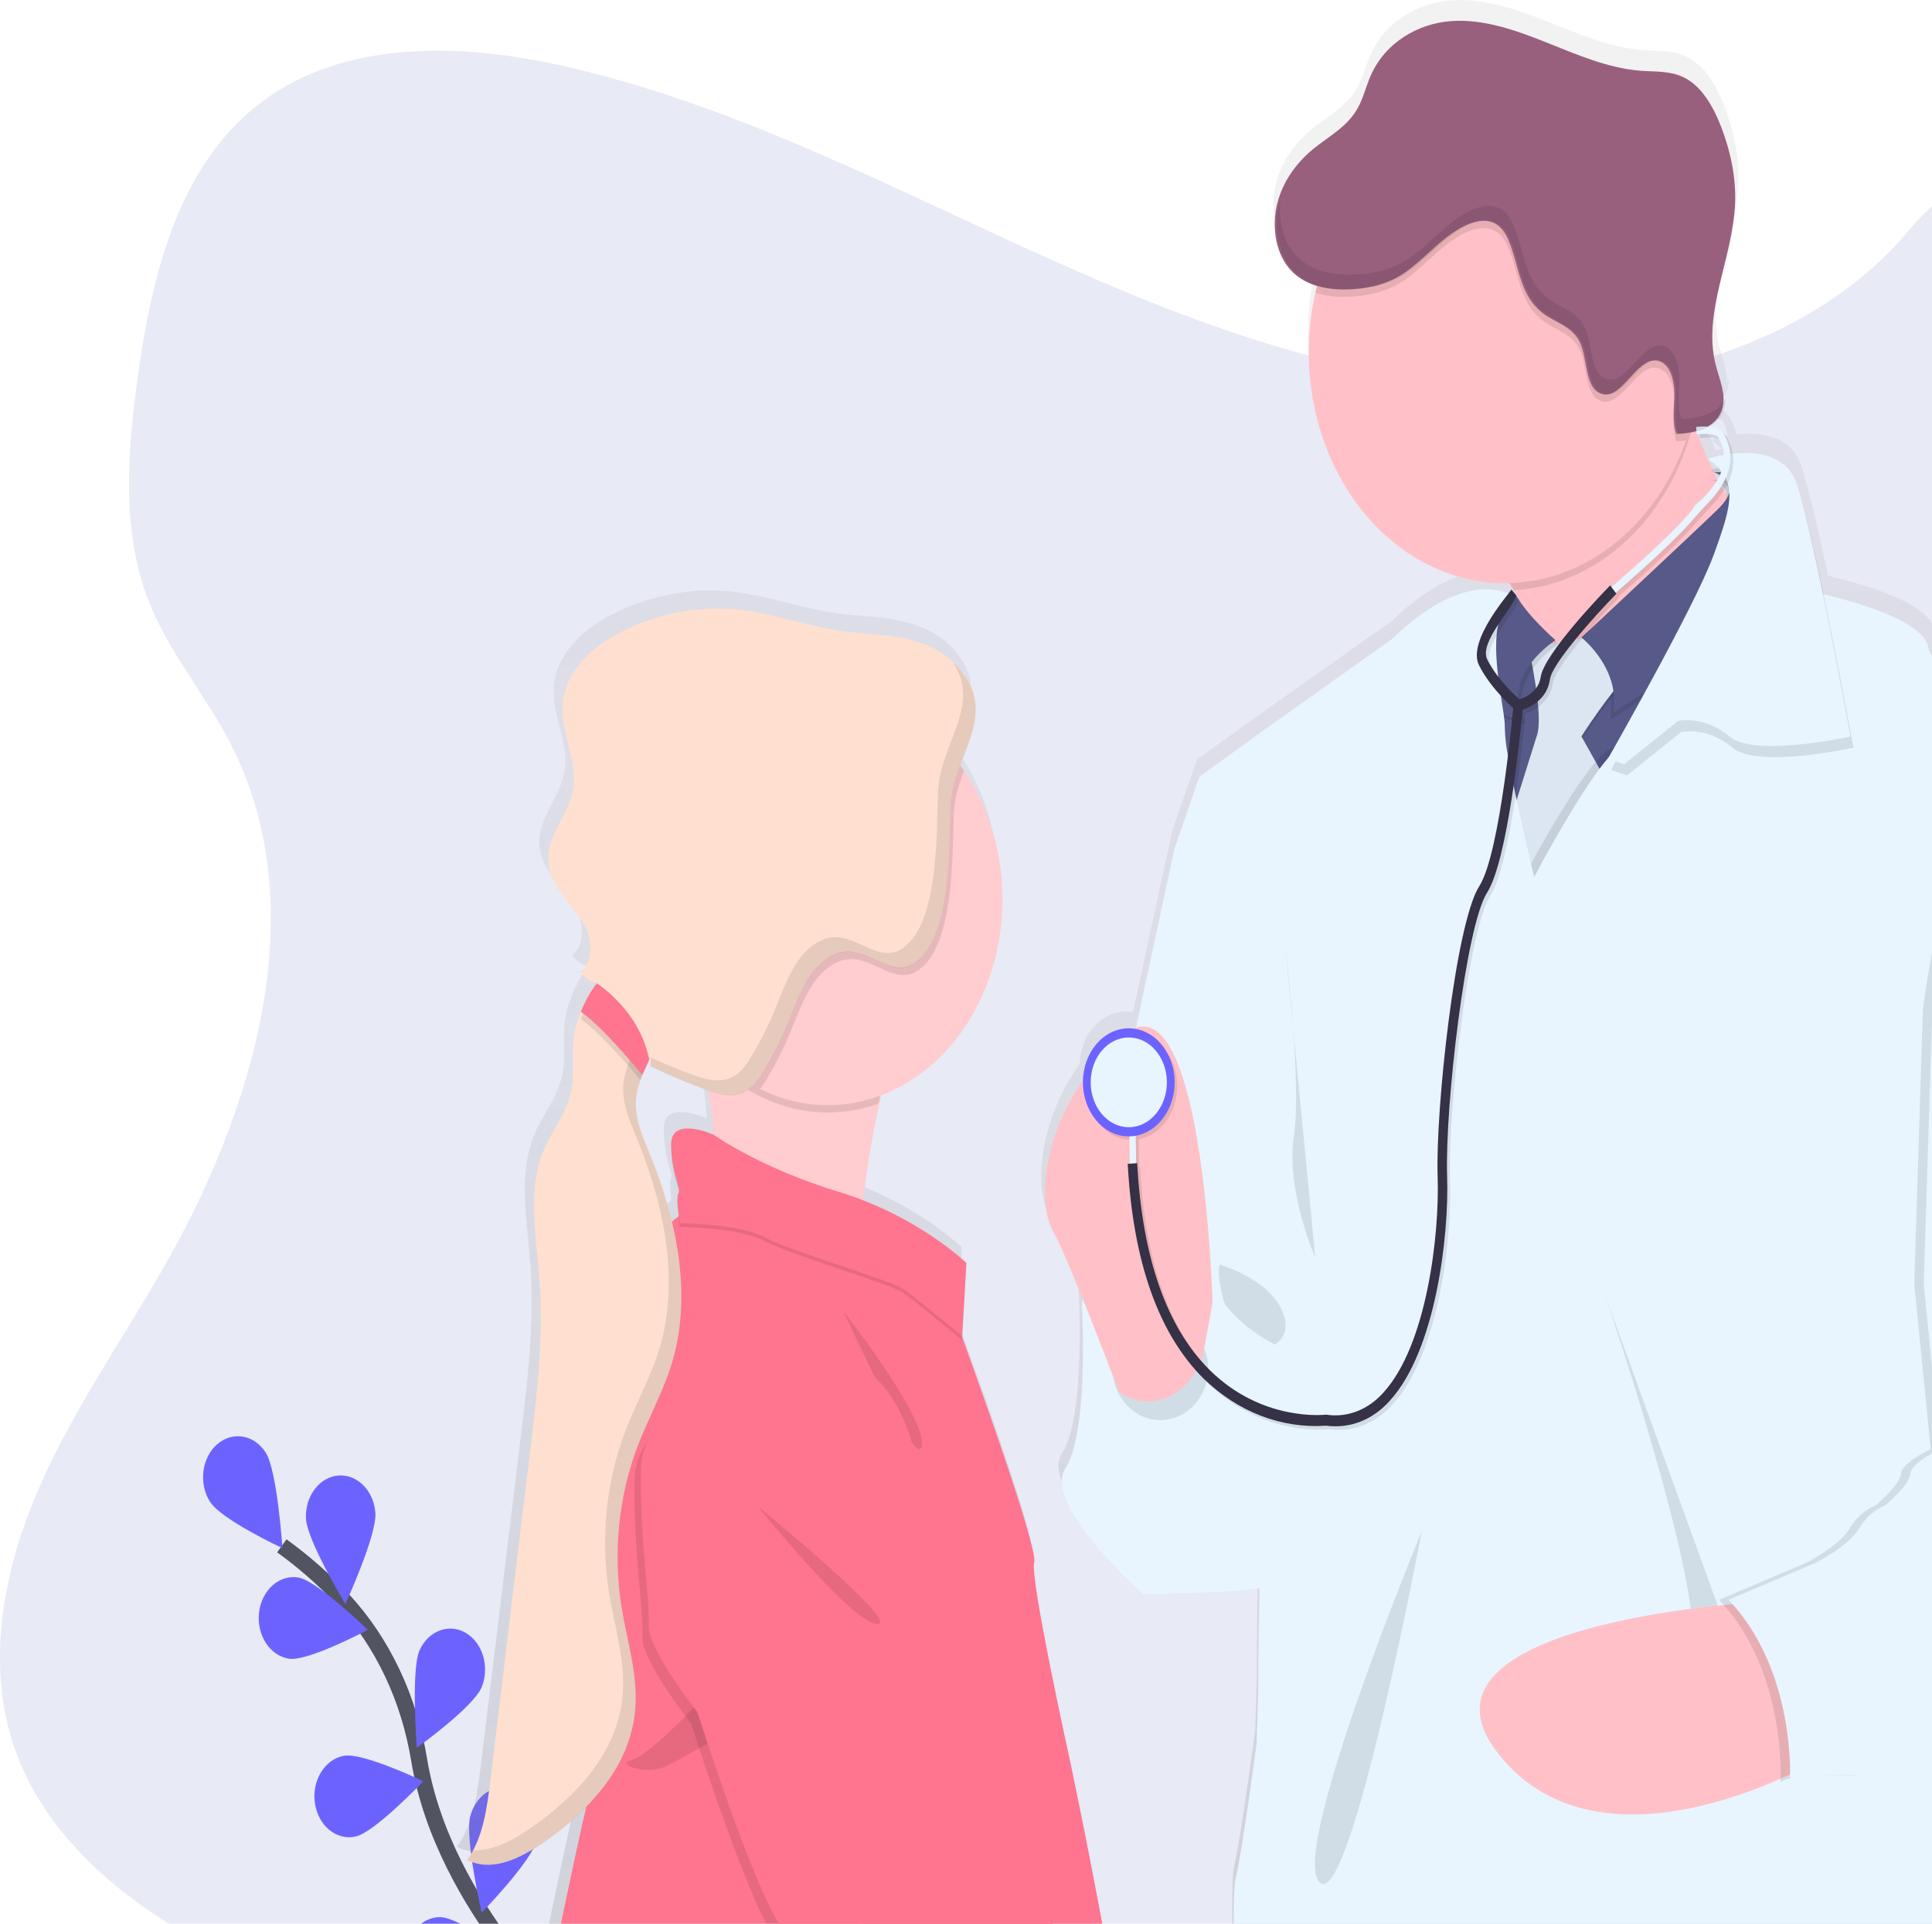 <svg width="241" height="240" viewBox="0 0 241 240" fill="none" xmlns="http://www.w3.org/2000/svg">
<g clip-path="url(#clip0_4_6)">
<path opacity="0.1" d="M186.608 48.08C166.018 47.237 146.392 39.407 127.679 30.841C108.967 22.276 90.421 12.784 70.313 8.245C57.384 5.322 42.599 4.911 32.184 13.076C22.16 20.931 18.922 34.492 17.18 47.073C15.87 56.541 15.11 66.503 18.691 75.368C21.184 81.52 25.608 86.693 28.668 92.586C39.314 113.093 31.788 138.381 20.25 158.421C14.838 167.826 8.56 176.774 4.385 186.775C0.21 196.776 -1.724 208.232 1.931 218.431C5.553 228.533 14.182 236.134 23.532 241.473C42.522 252.31 64.898 255.41 86.718 257.187C135.019 261.077 183.58 259.392 232.007 257.706C249.93 257.079 267.933 256.448 285.563 253.177C295.353 251.363 305.464 248.485 312.572 241.54C321.594 232.72 323.833 217.79 317.786 206.731C307.643 188.186 279.601 183.577 272.51 163.674C268.61 152.719 272.617 140.513 278.288 130.352C290.451 108.557 310.842 89.434 311.916 64.518C312.655 47.404 302.852 30.27 287.695 22.171C271.809 13.675 249.779 14.748 238.06 28.79C225.993 43.256 204.785 48.822 186.608 48.08Z" fill="#1D2999"/>
<path d="M71.635 252.554C71.635 252.554 55.371 238.07 52.298 219.647C51.053 211.909 47.711 204.856 42.774 199.545C40.412 197.046 37.861 194.808 35.154 192.857" stroke="#535461" stroke-width="2" stroke-miterlimit="10"/>
<path d="M33.163 181.251C34.589 183.522 35.233 193.146 35.233 193.146C35.233 193.146 27.613 189.61 26.185 187.343C25.499 186.253 25.209 184.886 25.378 183.544C25.548 182.202 26.163 180.994 27.088 180.186C28.014 179.378 29.174 179.037 30.313 179.236C31.452 179.436 32.477 180.16 33.163 181.251Z" fill="#6C63FF"/>
<path d="M46.831 188.802C46.979 191.62 43.084 200.113 43.084 200.113C43.084 200.113 38.315 192.261 38.164 189.443C38.106 188.1 38.501 186.784 39.261 185.781C40.022 184.777 41.087 184.167 42.227 184.083C43.367 183.999 44.489 184.447 45.35 185.33C46.211 186.213 46.742 187.461 46.828 188.802H46.831Z" fill="#6C63FF"/>
<path d="M60.078 210.51C59.002 213.032 51.997 218.048 51.997 218.048C51.997 218.048 51.249 208.434 52.325 205.912C52.855 204.726 53.759 203.833 54.842 203.424C55.926 203.015 57.102 203.124 58.118 203.726C59.135 204.329 59.909 205.378 60.276 206.646C60.643 207.915 60.572 209.303 60.078 210.51Z" fill="#6C63FF"/>
<path d="M66.966 229.585C66.265 232.284 60.081 238.621 60.081 238.621C60.081 238.621 57.961 229.296 58.662 226.593C58.999 225.296 59.759 224.209 60.776 223.573C61.793 222.936 62.983 222.801 64.084 223.198C65.185 223.595 66.107 224.491 66.647 225.689C67.188 226.886 67.302 228.288 66.966 229.585Z" fill="#6C63FF"/>
<path d="M36.035 206.94C38.4 207.316 45.879 203.338 45.879 203.338C45.879 203.338 39.568 197.18 37.191 196.804C36.05 196.623 34.895 196.984 33.979 197.806C33.064 198.629 32.464 199.847 32.31 201.191C32.157 202.535 32.463 203.896 33.162 204.974C33.86 206.052 34.894 206.759 36.035 206.94Z" fill="#6C63FF"/>
<path d="M44.329 229.132C46.695 228.655 52.807 222.228 52.807 222.228C52.807 222.228 45.219 218.578 42.857 219.055C42.291 219.164 41.749 219.404 41.263 219.761C40.776 220.119 40.355 220.586 40.022 221.136C39.69 221.686 39.453 222.308 39.326 222.967C39.199 223.625 39.184 224.306 39.281 224.972C39.379 225.637 39.587 226.273 39.895 226.843C40.202 227.413 40.602 227.906 41.072 228.293C41.542 228.679 42.072 228.953 42.632 229.097C43.192 229.241 43.771 229.253 44.335 229.132H44.329Z" fill="#6C63FF"/>
<path d="M54.901 249.401C57.299 249.401 64.248 244.284 64.248 244.284C64.248 244.284 57.296 239.174 54.898 239.174C53.746 239.174 52.642 239.713 51.828 240.672C51.014 241.631 50.557 242.932 50.557 244.288C50.557 245.644 51.014 246.945 51.828 247.904C52.642 248.863 53.746 249.401 54.898 249.401H54.901Z" fill="#6C63FF"/>
<path d="M229.63 127.284C229.63 127.284 239.655 106.366 254.765 100.34C261.11 97.858 266.601 93.019 270.414 86.55C272.202 83.457 273.745 80.177 275.024 76.751" stroke="#535461" stroke-width="2" stroke-miterlimit="10"/>
<path d="M248.339 118.784C245.974 118.325 239.835 111.933 239.835 111.933C239.835 111.933 247.402 108.219 249.765 108.679C250.902 108.9 251.918 109.643 252.59 110.746C253.262 111.849 253.534 113.221 253.347 114.561C253.16 115.9 252.529 117.098 251.593 117.889C250.656 118.68 249.491 119.001 248.354 118.781L248.339 118.784Z" fill="#6C63FF"/>
<path d="M230.077 107.331C230.396 110.118 235.624 117.562 235.624 117.562C235.624 117.562 238.998 108.766 238.679 105.969C238.615 105.292 238.438 104.636 238.156 104.04C237.874 103.444 237.494 102.921 237.038 102.501C236.582 102.081 236.06 101.773 235.501 101.594C234.942 101.415 234.359 101.37 233.786 101.461C233.212 101.552 232.659 101.777 232.161 102.123C231.662 102.469 231.227 102.929 230.882 103.476C230.536 104.023 230.287 104.646 230.148 105.308C230.01 105.97 229.986 106.658 230.077 107.331Z" fill="#6C63FF"/>
<path opacity="0.25" d="M248.339 118.784C245.974 118.325 239.835 111.933 239.835 111.933C239.835 111.933 247.402 108.219 249.765 108.679C250.902 108.9 251.918 109.643 252.59 110.746C253.262 111.849 253.534 113.221 253.347 114.561C253.16 115.9 252.529 117.098 251.593 117.889C250.656 118.68 249.491 119.001 248.354 118.781L248.339 118.784Z" fill="black"/>
<path opacity="0.25" d="M230.077 107.331C230.396 110.118 235.624 117.562 235.624 117.562C235.624 117.562 238.998 108.766 238.679 105.969C238.615 105.292 238.438 104.636 238.156 104.04C237.874 103.444 237.494 102.921 237.038 102.501C236.582 102.081 236.06 101.773 235.501 101.594C234.942 101.415 234.359 101.37 233.786 101.461C233.212 101.552 232.659 101.777 232.161 102.123C231.662 102.469 231.227 102.929 230.882 103.476C230.536 104.023 230.287 104.646 230.148 105.308C230.01 105.97 229.986 106.658 230.077 107.331Z" fill="black"/>
<path d="M230.207 126.869C230.207 126.869 232.176 102.96 243.904 90.246C248.85 84.947 252.206 77.902 253.467 70.168C254.041 66.491 254.327 62.76 254.322 59.021" stroke="#535461" stroke-width="2" stroke-miterlimit="10"/>
<path d="M244.386 110.167C242.065 110.863 234.246 107.983 234.246 107.983C234.246 107.983 239.885 100.978 242.206 100.267C243.321 99.927 244.505 100.122 245.497 100.809C246.489 101.497 247.209 102.62 247.498 103.933C247.787 105.246 247.622 106.64 247.038 107.809C246.454 108.978 245.5 109.826 244.386 110.167Z" fill="#6C63FF"/>
<path d="M232.871 87.201C234.453 89.323 242.301 92.102 242.301 92.102C242.301 92.102 240.976 82.575 239.394 80.454C239.021 79.939 238.564 79.516 238.051 79.21C237.538 78.904 236.978 78.722 236.404 78.673C235.83 78.625 235.254 78.711 234.709 78.927C234.164 79.143 233.661 79.484 233.228 79.931C232.796 80.378 232.444 80.922 232.191 81.531C231.939 82.14 231.792 82.802 231.759 83.478C231.726 84.155 231.807 84.832 231.998 85.471C232.189 86.11 232.486 86.698 232.871 87.201Z" fill="#6C63FF"/>
<path d="M223.737 108.421C224.991 110.825 232.327 115.127 232.327 115.127C232.327 115.127 232.389 105.475 231.144 103.068C230.524 101.956 229.562 101.173 228.46 100.884C227.358 100.595 226.204 100.822 225.242 101.519C224.281 102.215 223.587 103.326 223.309 104.614C223.031 105.903 223.189 107.268 223.751 108.421H223.737Z" fill="#6C63FF"/>
<path d="M215.126 33.234C215.617 31.113 216.208 28.981 216.622 26.832C216.125 28.981 215.531 31.12 215.126 33.234Z" fill="url(#paint0_linear_4_6)"/>
<path d="M212.926 53.667C212.884 53.584 212.855 53.5 212.822 53.424C212.822 53.389 212.793 53.361 212.781 53.326C212.716 53.362 212.65 53.393 212.583 53.42C212.453 53.479 212.32 53.535 212.184 53.58C212.047 53.626 211.991 53.65 211.888 53.678C211.802 53.713 211.714 53.739 211.625 53.758L211.648 53.821C211.758 53.793 211.864 53.769 211.974 53.734L212.003 54.166C212.127 54.166 212.243 54.145 212.355 54.145C212.408 54.141 212.462 54.141 212.515 54.145C212.745 54.145 212.946 54.145 213.106 54.145C213.044 53.988 212.979 53.824 212.926 53.667ZM272.954 166.224C271.564 164.019 268.79 140.353 268.79 140.353C268.79 140.353 263.335 123.525 264.822 116.809C266.309 110.094 260.759 92.91 260.759 92.91C260.759 92.91 257.092 91.033 256.894 88.246C256.894 88.246 241.923 82.673 241.222 78.493C240.654 75.066 231.369 72.606 228.033 71.829C227.016 66.995 225.993 62.484 225.239 60.021C225.035 59.255 224.843 58.593 224.665 58.07C223.391 54.239 219.452 53.89 216.595 54.197C216.472 53.544 216.242 52.925 215.918 52.375C215.871 52.186 215.777 52.018 215.649 51.891C215.588 51.829 215.523 51.773 215.454 51.724C215.402 51.611 215.334 51.51 215.253 51.424C215.172 51.338 215.082 51.263 214.987 51.201C214.918 51.157 214.847 51.119 214.774 51.086C214.603 51.01 214.425 50.952 214.245 50.916C214.034 50.865 213.82 50.832 213.606 50.818C214.128 50.549 214.593 50.148 214.969 49.644C215.225 49.29 215.415 48.877 215.528 48.432C215.622 48.062 215.664 47.676 215.652 47.289C215.575 47.449 215.486 47.599 215.386 47.739C215.51 46.196 214.818 44.628 214.422 43.092C213.942 41.092 213.853 38.99 214.162 36.944C214.558 33.858 215.54 30.737 216.205 27.595C216.207 27.578 216.207 27.56 216.205 27.543C216.554 25.982 216.77 24.385 216.85 22.774C216.965 19.524 216.258 16.281 215.123 13.32C214.114 10.697 212.627 8.116 210.35 7.05C208.659 6.246 206.763 6.375 204.942 6.242C200.855 5.943 196.958 4.25 193.072 2.71C189.186 1.171 185.189 -0.23 181.099 0.038C177.009 0.307 172.801 2.63 170.936 6.894C170.344 8.224 170.004 9.705 169.297 10.955C167.973 13.313 165.601 14.494 163.623 16.121C161.644 17.748 159.903 20.057 159.187 22.812C158.796 24.297 158.741 25.876 159.027 27.393C159.092 27.735 159.175 28.073 159.276 28.403C159.557 29.323 159.994 30.166 160.562 30.88C160.991 31.407 161.483 31.857 162.023 32.214C162.701 32.657 163.427 32.989 164.182 33.203C164.155 33.307 164.128 33.419 164.099 33.527C164.052 33.705 164.01 33.875 163.966 34.067C163.868 34.495 163.777 34.931 163.7 35.37C163.697 35.401 163.697 35.432 163.7 35.464C163.336 37.445 163.154 39.466 163.156 41.493C163.155 42.452 163.196 43.41 163.28 44.364C164.463 58.499 174.369 69.649 186.608 70.373C187.028 70.398 187.451 70.412 187.879 70.412C188.075 70.412 188.267 70.412 188.471 70.412C188.663 70.711 188.852 71.018 189.033 71.317C189.213 71.617 189.379 71.924 189.535 72.223L189.107 71.701L188.678 71.237C188.562 71.425 188.432 71.601 188.29 71.763C188.011 71.647 187.725 71.552 187.436 71.478C186.209 71.157 184.34 71.039 181.88 71.913C179.617 72.711 176.853 74.351 173.618 77.469L157.854 88.615L149.325 94.725L146.253 103.573C146.253 103.573 143.944 114.085 141.374 126.131C141.273 126.166 141.176 126.2 141.078 126.242C140.87 126.214 140.661 126.2 140.451 126.2C138.96 126.196 137.526 126.873 136.45 128.088C135.373 129.304 134.739 130.963 134.679 132.718C129.569 140.033 129.279 147.348 130.48 150.706C130.589 151.02 130.726 151.32 130.888 151.601C131.675 152.938 133.144 156.387 134.635 160.062C134.596 160.365 134.573 160.619 134.561 160.811C134.558 160.873 134.558 160.936 134.561 160.999C134.561 160.999 135.448 176.782 132.491 181.306C131.843 182.292 131.941 183.588 132.491 185.023C134.472 190.185 142.305 197.079 142.305 197.079C142.305 197.079 151.7 197.02 156.934 196.347C156.919 196.967 156.907 197.584 156.895 198.186C156.777 204.275 156.777 209.378 156.777 209.378L156.582 215.763C156.582 215.763 154.808 229.219 153.921 232.929C153.362 235.256 154.006 256.8 154.568 272.639H247.13C248.218 263.269 246.683 234.8 246.683 234.8C246.683 234.8 245.226 227.439 245.172 221.023C245.17 221.016 245.168 221.008 245.168 221C245.168 220.993 245.17 220.985 245.172 220.978C245.172 220.417 245.172 219.87 245.19 219.334L245.861 219.306L247.068 219.257H247.177C247.177 219.257 247.207 219.125 247.275 218.909C247.435 218.371 247.652 217.859 247.922 217.386C248.437 216.491 249.241 215.613 250.451 215.554C251.119 215.523 252.154 214.885 253.322 213.945C253.33 213.947 253.338 213.947 253.346 213.945C256.489 211.44 260.644 206.818 261.652 206.059C263.039 205.014 269.68 198.047 269.68 198.047C269.68 198.047 270.671 196.57 271.727 194.79L271.765 194.728C273.078 192.498 274.474 189.833 274.131 188.994C273.539 187.489 274.527 183.891 274.527 183.891C277.611 177.241 274.344 168.429 272.954 166.224ZM215.773 59.084C215.802 59.188 215.82 59.296 215.827 59.404C215.753 59.289 215.679 59.168 215.605 59.056L215.534 58.945L215.484 58.861L215.596 58.68C215.596 58.68 215.596 58.68 215.596 58.704C215.674 58.817 215.734 58.946 215.773 59.084ZM214.78 55.998C214.457 56.074 214.203 56.144 214.038 56.196C213.828 55.758 213.627 55.319 213.446 54.873C213.92 55.197 214.367 55.573 214.78 55.998ZM214.224 56.548C214.223 56.541 214.223 56.534 214.224 56.527L214.248 56.548C214.369 56.642 214.487 56.733 214.596 56.827C214.694 56.91 214.783 56.991 214.871 57.074C214.812 57.196 214.747 57.322 214.682 57.422C214.579 57.231 214.481 57.046 214.387 56.855C214.327 56.778 214.274 56.674 214.224 56.548ZM212.45 52.25C213.021 52.183 213.596 52.183 214.168 52.25C214.248 52.25 214.318 52.267 214.389 52.281C214.55 52.31 214.707 52.358 214.86 52.424C215.209 53 215.424 53.674 215.484 54.378L215.324 54.406L215.167 54.441C214.871 54.5 214.576 54.559 214.345 54.615L214.049 54.688C213.656 54.789 213.428 54.866 213.42 54.869C213.381 54.775 213.343 54.688 213.301 54.597C213.236 54.448 213.168 54.294 213.109 54.145C213.05 53.995 212.973 53.824 212.911 53.667C212.87 53.584 212.84 53.5 212.807 53.424C212.807 53.389 212.778 53.361 212.766 53.326C212.749 53.289 212.734 53.251 212.722 53.211C212.541 52.779 212.376 52.347 212.216 51.922C212.198 51.88 212.184 51.835 212.169 51.794L212.393 51.776V51.867L212.45 52.25ZM141.897 268.333C141.874 263.147 141.554 257.535 140.667 252.268C140.289 250.029 139.898 247.789 139.502 245.587C139.402 245.037 139.304 244.494 139.206 243.95L138.296 244.093H138.213C135.729 230.296 133.133 218.139 133.133 218.139C133.133 218.139 127.975 194.944 128.573 193.094C128.65 192.854 128.552 192.206 128.333 191.255C127.085 185.981 121.875 171.449 120.053 166.481C120.053 166.46 120.039 166.436 120.033 166.419C119.737 165.586 119.524 165.025 119.459 164.862L119.888 157.449L119.912 157.003L119.968 156.056L119.944 156.031L119.968 155.593C119.968 155.593 115.467 151.245 107.844 148.107C107.548 147.982 107.235 147.86 106.924 147.741C107.306 144.742 107.811 141.356 108.471 138.058C108.533 137.727 108.601 137.406 108.672 137.082C108.734 136.758 108.805 136.445 108.876 136.128C108.988 135.612 109.109 135.104 109.234 134.602C109.645 134.449 110.05 134.278 110.449 134.097L110.603 134.027C115.521 131.773 119.578 127.496 122.025 121.989C124.472 116.481 125.141 110.115 123.909 104.071C123.207 100.643 121.911 97.423 120.101 94.614C119.965 94.398 119.82 94.182 119.675 93.969C119.53 93.757 119.356 93.52 119.193 93.304C120.048 91.016 121.056 88.838 121.139 86.613C121.154 86.331 121.154 86.048 121.139 85.766V85.731C121.029 84.3 120.491 82.851 119.237 81.328C117.407 79.096 114.802 77.964 112.197 77.42C109.591 76.877 106.936 76.863 104.316 76.497C99.972 75.884 95.741 74.306 91.397 73.822C86.046 73.238 80.659 74.319 75.775 76.957C72.543 78.698 69.269 81.743 69.074 85.919C68.914 89.371 70.954 92.68 70.44 96.091C69.928 99.442 67.031 102.079 67.285 105.468C67.382 106.791 67.959 107.976 68.681 109.031C68.929 109.38 69.192 109.728 69.464 110.076C70.517 111.389 71.676 112.65 72.264 114.305C72.288 114.375 72.312 114.444 72.332 114.514C72.832 116.148 72.608 118.213 71.371 119.15C71.378 119.156 71.383 119.165 71.386 119.175C71.404 119.202 71.422 119.223 71.436 119.251C71.438 119.246 71.438 119.239 71.436 119.234C71.875 119.846 72.466 120.28 73.125 120.474L73.376 120.564C73.172 120.826 72.98 121.097 72.785 121.383L72.658 121.582C72.332 122.098 72.036 122.639 71.771 123.201C71.62 123.515 71.475 123.828 71.354 124.142C70.948 125.097 70.655 126.113 70.481 127.162C70.165 129.468 70.612 131.871 70.132 134.128C69.541 136.915 67.669 139.054 66.614 141.642C64.615 146.519 65.747 152.242 66.149 157.627C66.696 164.942 65.809 172.288 64.925 179.554C64.456 183.418 63.987 187.286 63.517 191.157C62.335 200.873 61.152 210.589 59.969 220.305C59.537 223.865 59.026 227.62 57.012 230.369H57.033C57.033 230.369 57.033 230.39 57.012 230.397C57.617 230.708 58.26 230.903 58.916 230.975C61.545 231.285 64.331 229.787 66.696 228.15C68.57 226.875 70.344 225.407 71.998 223.764C71.756 224.809 71.496 225.948 71.218 227.175C71.219 227.186 71.219 227.198 71.218 227.209C67.879 242.188 62.509 269.647 62.509 269.647C62.509 269.647 62.021 270.841 61.389 272.621H144.777C143.802 271.228 142.894 269.894 142.184 268.818L141.897 268.333ZM80.154 129.837C80.175 129.795 80.189 129.757 80.21 129.719C80.21 129.83 80.21 129.938 80.21 130.043C80.21 130.147 80.21 130.241 80.21 130.339C80.21 130.436 80.21 130.426 80.21 130.474C80.21 130.617 80.183 130.76 80.163 130.903C80.163 130.903 80.163 130.92 80.163 130.934L80.459 131.063L80.802 131.23C82.828 132.173 84.88 133.027 86.958 133.791C87.171 133.871 87.387 133.947 87.603 134.02L87.647 134.452C87.7 134.895 87.751 135.344 87.798 135.793C87.798 135.793 87.798 135.814 87.798 135.828C87.931 137.072 88.061 138.312 88.176 139.524C88.176 139.524 82.747 137.086 82.815 140.789C82.812 140.855 82.812 140.921 82.815 140.987C82.809 141.075 82.809 141.164 82.815 141.252C82.866 144.136 83.631 145.846 83.785 146.724C83.776 146.76 83.76 146.794 83.738 146.822C83.607 147.158 83.561 147.532 83.608 147.898C83.603 148.521 83.644 149.144 83.732 149.758C83.572 149.873 83.416 149.988 83.259 150.106C83.141 150.193 83.028 150.291 82.913 150.389C82.188 147.424 81.238 144.543 80.077 141.778C79.264 139.806 78.35 137.751 78.359 135.588C78.359 135.449 78.359 135.306 78.374 135.163C78.407 134.536 78.508 133.917 78.675 133.32C78.743 133.094 78.817 132.871 78.9 132.652C79.093 132.13 79.31 131.621 79.548 131.126C79.701 130.798 79.864 130.474 80.021 130.147C80.071 130.049 80.118 129.948 80.166 129.851L80.154 129.837ZM212.926 53.667C212.884 53.584 212.855 53.5 212.822 53.424C212.822 53.389 212.793 53.361 212.781 53.326C212.716 53.362 212.65 53.393 212.583 53.42C212.453 53.479 212.32 53.535 212.184 53.58C212.047 53.626 211.991 53.65 211.888 53.678L211.625 53.758L211.648 53.821C211.758 53.793 211.864 53.769 211.974 53.734L212.003 54.166C212.127 54.166 212.243 54.145 212.355 54.145H212.515C212.745 54.145 212.946 54.145 213.106 54.145C213.044 53.988 212.979 53.824 212.926 53.667Z" fill="url(#paint1_linear_4_6)"/>
<path d="M148.314 104.83L146.54 105.753C146.54 105.753 134.975 158.679 134.975 162.956C134.975 167.234 159.498 191.035 159.498 191.035L163.324 160.612C163.324 160.612 157.83 90.845 148.314 104.83Z" fill="#E8F5FF"/>
<path d="M202.106 87.995L191.86 81.698C191.286 78.816 190.267 76.082 188.855 73.634C187.356 71.084 185.363 68.579 182.879 67.273C176.601 63.957 209.433 46.551 209.433 46.551C209.951 48.642 210.56 50.7 211.258 52.716C212.949 57.635 215.756 63.995 219.372 65.807C225.52 68.889 202.106 87.995 202.106 87.995Z" fill="#FFC1C7"/>
<path opacity="0.1" d="M211.258 52.716C209.855 58.528 206.938 63.674 202.918 67.427C198.898 71.181 193.979 73.352 188.855 73.634C187.356 71.084 185.363 68.579 182.879 67.273C176.601 63.957 209.433 46.551 209.433 46.551C209.951 48.642 210.56 50.7 211.258 52.716Z" fill="black"/>
<path d="M212.181 43.928C212.182 49.628 210.748 55.2 208.06 59.94C205.373 64.68 201.552 68.375 197.082 70.557C192.612 72.739 187.693 73.311 182.947 72.199C178.201 71.088 173.841 68.344 170.419 64.313C166.998 60.283 164.667 55.148 163.723 49.557C162.779 43.967 163.264 38.172 165.116 32.906C166.967 27.64 170.104 23.139 174.127 19.973C178.151 16.807 182.881 15.117 187.72 15.118C190.936 15.1 194.123 15.833 197.097 17.275C200.072 18.716 202.774 20.838 205.048 23.517C207.323 26.195 209.124 29.378 210.348 32.882C211.572 36.385 212.195 40.139 212.181 43.928Z" fill="#FFC1C7"/>
<path d="M215.711 84.296L209.04 102.632L203.156 114.803H184.319L178.825 98.163L181.052 80.907H195.438L204.726 80.29L207.863 79.057L209.886 80.409L215.711 84.296Z" fill="#575A89"/>
<path opacity="0.1" d="M213.414 59.854C213.414 59.854 217.574 60.899 213.848 64.497C210.122 68.095 197.268 79.538 197.268 79.538C197.268 79.538 201.784 84.275 200.849 89.824L215.809 80.001L218.47 64.284C218.47 64.284 218.769 59.561 213.414 59.854Z" fill="black"/>
<path opacity="0.1" d="M200.21 79.538L190.695 81.388C190.695 81.388 192.658 89.939 191.676 92.367C191.647 92.442 191.622 92.52 191.602 92.6L187.72 104.963L190.63 114.671L200.701 98.491L197.268 92.367C197.268 92.367 200.896 86.703 203.055 84.739C205.214 82.774 200.21 79.538 200.21 79.538Z" fill="black"/>
<path d="M200.21 79.061L190.695 80.907C190.695 80.907 192.658 89.458 191.676 91.886C191.647 91.962 191.622 92.04 191.602 92.12L187.72 104.482L190.63 114.19L200.701 97.999L197.268 91.876C197.268 91.876 200.896 86.212 203.055 84.247C205.214 82.283 200.21 79.061 200.21 79.061Z" fill="#DCE6F2"/>
<path d="M213.813 58.931C213.813 58.931 217.973 59.976 214.245 63.574C210.516 67.172 197.268 79.538 197.268 79.538C197.268 79.538 202.174 83.352 201.242 88.897L216.202 79.078L218.864 63.361C218.864 63.361 219.159 58.638 213.813 58.931Z" fill="#575A89"/>
<path opacity="0.1" d="M189.509 74.724C189.509 74.724 190.417 76.723 194.423 80.329C194.423 80.329 187.752 84.509 190.304 90.385L180.099 87.25L178.529 81.471L189.509 74.724Z" fill="black"/>
<path d="M189.116 74.264C189.116 74.264 190.023 76.264 194.03 79.869C194.03 79.869 187.359 84.028 189.911 89.922L179.709 86.787L178.139 81.011L189.116 74.264Z" fill="#575A89"/>
<path opacity="0.1" d="M215.711 84.296L209.04 102.632L203.167 114.803H184.319L178.825 98.163L181.049 80.907H185.05C184.984 84.933 186.232 89.664 186.153 91.423C186.017 94.314 189.813 109.912 189.813 109.912C189.813 109.912 197.759 94.774 200.896 93.426C202.869 92.579 207.047 85.536 209.883 80.409L215.711 84.296Z" fill="black"/>
<path d="M241.991 180.787L241.313 181.79C241.313 181.79 246.219 210.796 244.862 217.383C244.631 218.57 244.499 219.781 244.469 220.999V221.051C244.229 227.753 245.947 236.45 245.947 236.45C245.947 236.45 247.319 262.088 246.539 272.632H154.687C154.148 257.04 153.569 236.841 154.095 234.601C154.982 230.905 156.756 217.498 156.756 217.498L156.952 211.144C156.952 211.144 156.952 205.003 157.111 198.162C157.179 195.086 157.28 191.857 157.425 188.994C157.611 185.392 157.871 182.358 158.229 180.867C158.449 179.737 158.576 178.585 158.608 177.426C158.608 177.318 158.608 177.206 158.625 177.095C158.625 176.747 158.655 176.37 158.667 175.984C158.667 175.876 158.667 175.768 158.667 175.635C158.723 173.392 158.702 170.731 158.64 167.972C158.64 167.822 158.64 167.669 158.64 167.516C158.59 165.447 158.516 163.336 158.433 161.329C158.176 155.059 157.842 149.758 157.842 149.758L146.561 105.729L149.6 96.909L158.037 90.82L173.635 79.726C181.244 72.359 186.253 73.243 188.163 74.052C188.349 74.126 188.531 74.213 188.707 74.313C188.767 74.348 188.814 74.376 188.858 74.407C188.919 74.441 188.977 74.48 189.033 74.525C188.51 74.822 188.055 75.263 187.708 75.811C187.317 76.434 187.038 77.145 186.889 77.901C186.789 78.369 186.719 78.845 186.679 79.325C186.64 79.831 186.626 80.353 186.626 80.879C186.647 82.032 186.731 83.183 186.877 84.324C186.877 84.345 186.877 84.373 186.877 84.401C186.975 85.216 187.096 86.013 187.214 86.762C187.213 86.775 187.213 86.788 187.214 86.801C187.35 87.675 187.486 88.483 187.578 89.18C187.596 89.305 187.61 89.42 187.625 89.528C187.69 89.988 187.721 90.455 187.717 90.921C187.75 92.048 187.879 93.168 188.101 94.265C188.178 94.725 188.267 95.216 188.364 95.728C188.497 96.425 188.642 97.184 188.799 97.958C188.885 98.383 188.977 98.822 189.071 99.257C189.107 99.431 189.145 99.605 189.181 99.783L189.24 100.058C189.87 103.008 190.553 105.945 190.973 107.721C191.221 108.766 191.378 109.411 191.378 109.411C191.378 109.411 195.831 100.929 199.385 96.101C199.439 96.031 199.486 95.965 199.536 95.903C199.888 95.425 200.234 94.99 200.565 94.607C201.29 93.757 201.94 93.151 202.464 92.928C202.575 92.879 202.683 92.82 202.786 92.75C204.241 91.778 206.589 88.25 208.786 84.554C209.002 84.206 209.212 83.826 209.425 83.467C209.912 82.638 210.386 81.805 210.832 81.008C211.175 80.398 211.503 79.806 211.814 79.242C213.292 76.532 214.333 74.511 214.333 74.511L216.385 74.403L216.743 74.383H216.983L226.3 73.874C226.3 73.874 226.703 73.954 227.365 74.111C227.401 74.111 227.436 74.111 227.474 74.139C230.78 74.912 239.965 77.361 240.527 80.757C241.213 84.916 256.028 90.465 256.028 90.465C256.223 93.252 259.851 95.087 259.851 95.087C259.851 95.087 265.345 112.19 263.876 118.892C262.424 125.511 267.655 141.882 267.794 142.342L266.791 143.833L241.991 180.787Z" fill="#E8F5FF"/>
<path opacity="0.1" d="M213.411 58.638C213.411 58.638 222.48 55.608 224.541 61.846C226.602 68.085 231.212 93.279 231.212 93.279C231.212 93.279 219.242 95.937 216.105 93.279C214.264 91.702 211.986 91.001 209.726 91.315L202.957 96.745L200.959 96.049C200.959 96.049 211.787 77.086 214.141 70.641C216.495 64.197 217.29 61.317 213.411 58.638Z" fill="black"/>
<path d="M213.017 57.245C213.017 57.245 222.093 54.214 224.163 60.453C226.232 66.691 230.834 91.886 230.834 91.886C230.834 91.886 218.866 94.544 215.726 91.886C213.887 90.309 211.61 89.607 209.351 89.922L202.576 95.352L200.577 94.655C200.577 94.655 211.406 75.692 213.76 69.248C216.113 62.804 216.897 59.93 213.017 57.245Z" fill="#E8F5FF"/>
<path opacity="0.1" d="M152.14 157.756C152.14 157.756 158.909 159.72 160.187 164.228C161.464 168.735 155.183 168.85 155.183 168.85C155.183 168.85 151.357 160.877 152.14 157.756Z" fill="black"/>
<path opacity="0.1" d="M177.352 191.035C177.352 191.035 160.775 231.02 164.602 234.834C168.428 238.648 177.352 191.035 177.352 191.035Z" fill="black"/>
<path opacity="0.1" d="M200.21 161.57C200.21 161.57 213.455 200.409 210.806 206.407C208.156 212.405 216.495 206.407 216.495 206.407L200.21 161.57Z" fill="black"/>
<path d="M218.654 199.935C218.654 199.935 173.919 202.478 186.969 218.888C200.018 235.298 226.797 219.584 226.797 219.584L218.654 199.935Z" fill="#FFC1C7"/>
<path opacity="0.1" d="M212.181 43.928C212.185 47.708 211.555 51.451 210.326 54.942C209.915 54.998 209.504 55.033 209.108 55.054C208.517 53.525 208.833 51.758 208.845 50.076C208.857 48.394 208.33 46.415 206.955 45.962C204.214 45.053 202.322 51.09 199.619 49.999C197.549 49.17 198.09 45.471 196.898 43.336C195.955 41.647 194.066 41.169 192.596 40.11C189.47 37.85 189.565 34.234 188.113 30.813C186.593 27.229 183.382 28.288 180.593 30.402C178.476 32.012 176.649 34.168 174.383 35.45C172.423 36.564 170.22 36.968 168.046 37.028C166.708 37.089 165.37 36.922 164.072 36.533C165.599 29.773 169.16 23.898 174.092 20.003C179.025 16.109 184.991 14.46 190.88 15.366C196.768 16.271 202.175 19.668 206.094 24.923C210.013 30.178 212.175 36.933 212.178 43.928H212.181Z" fill="black"/>
<path d="M180.602 29.479C178.482 31.088 176.657 33.241 174.392 34.53C172.432 35.641 170.229 36.045 168.055 36.105C165.394 36.174 162.529 35.624 160.71 33.36C159.039 31.27 158.64 28.055 159.347 25.313C160.054 22.572 161.748 20.297 163.738 18.65C165.728 17.002 168.038 15.863 169.356 13.505C170.054 12.258 170.391 10.788 170.971 9.461C172.825 5.215 176.995 2.916 181.025 2.63C185.055 2.344 189.05 3.759 192.889 5.291C196.727 6.824 200.595 8.51 204.646 8.827C206.45 8.959 208.325 8.827 209.998 9.631C212.249 10.708 213.724 13.282 214.729 15.901C215.856 18.855 216.557 22.081 216.439 25.306C216.19 32.193 212.328 38.95 214.026 45.548C214.475 47.307 215.318 49.111 214.868 50.87C214.212 53.438 211.4 54.023 209.126 54.145C208.534 52.615 208.851 50.846 208.863 49.167C208.875 47.488 208.348 45.506 206.976 45.053C204.232 44.151 202.339 50.177 199.643 49.09C197.587 48.258 198.12 44.562 196.925 42.427C195.982 40.734 194.089 40.26 192.623 39.201C189.497 36.941 189.592 33.325 188.14 29.904C186.608 26.302 183.394 27.361 180.602 29.479Z" fill="#99607E"/>
<path d="M137.225 162.03L134.969 162.956C134.969 162.956 135.856 178.673 132.899 183.18C129.942 187.688 142.61 198.893 142.61 198.893C142.61 198.893 159.974 198.779 160.465 197.152C160.955 195.525 159.577 168.031 159.577 168.031C159.577 168.031 150.257 163.754 151.04 156.937C151.04 156.937 148.196 172.999 143.979 172.305C139.762 171.612 134.975 167.464 137.225 162.03Z" fill="#E8F5FF"/>
<path opacity="0.1" d="M144.751 177.168C148.038 177.168 150.703 174.297 150.703 170.755C150.703 167.214 148.038 164.343 144.751 164.343C141.463 164.343 138.798 167.214 138.798 170.755C138.798 174.297 141.463 177.168 144.751 177.168Z" fill="black"/>
<path d="M151.259 162.493C151.259 162.493 150.076 119.969 139.78 129.443C129.484 138.918 129.383 150.249 131.344 153.597C133.304 156.944 139.591 173.702 139.591 173.702C140.574 174.374 141.679 174.761 142.813 174.832C143.948 174.904 145.082 174.658 146.12 174.114C147.159 173.57 148.073 172.745 148.789 171.704C149.504 170.664 150 169.439 150.236 168.129L151.259 162.493Z" fill="#FFC1C7"/>
<path opacity="0.1" d="M215.489 54.779C215.441 54.592 215.349 54.425 215.223 54.298C214.715 53.751 213.621 53.559 211.971 53.727L212.039 54.646C214.239 54.423 214.673 54.939 214.73 55.026V55.113L214.798 55.228C215.072 55.662 215.266 56.159 215.368 56.687C215.47 57.215 215.477 57.762 215.389 58.293C214.907 61.132 211.947 63.393 211.917 63.417L211.846 63.466L211.802 63.546C210.525 65.779 203.301 72.08 201.411 73.71L201.245 73.487C200.4 74.351 192.966 82.018 192.563 84.954C192.303 86.797 190.541 87.511 189.902 87.71C189.228 87.107 187.04 85.055 185.901 82.757C184.834 80.593 189.13 76.371 189.509 74.724L188.917 74.01C188.855 74.275 183.337 80.35 184.872 83.453C186.102 85.944 188.35 88.076 189.136 88.779C188.885 91.468 187.321 107.258 184.917 110.999C181.93 115.649 179.419 139.085 179.697 147.267C179.943 154.537 178.331 168.268 172.949 174.165C172.018 175.231 170.894 176.035 169.661 176.518C168.429 177 167.12 177.149 165.832 176.952H165.767H165.702C165.625 176.952 157.818 177.893 151.259 171.379C145.892 166.06 142.852 157.379 142.22 145.571H142.089L142.036 142.133C143.491 141.865 144.802 140.944 145.692 139.562C146.583 138.18 146.984 136.445 146.812 134.722C146.639 132.999 145.906 131.422 144.767 130.322C143.628 129.222 142.172 128.685 140.704 128.824C139.236 128.962 137.87 129.766 136.895 131.066C135.919 132.365 135.409 134.06 135.471 135.793C135.534 137.526 136.164 139.164 137.23 140.361C138.296 141.558 139.715 142.222 141.188 142.213H141.253L141.306 145.63L141.046 145.651C141.696 157.843 144.89 166.861 150.508 172.431C154.779 176.599 160.233 178.702 165.77 178.314C166.162 178.365 166.557 178.39 166.952 178.391C169.49 178.406 171.932 177.249 173.754 175.169C179.422 168.951 181.146 154.715 180.877 147.198C180.581 138.528 183.216 115.935 185.86 111.821C188.45 107.784 190.02 92.053 190.295 89.005C191.233 88.695 193.353 87.717 193.714 85.174C193.974 83.335 198.939 77.667 201.994 74.529L201.902 74.403C203.546 72.989 208.659 68.531 211.193 65.667C211.979 64.779 212.76 63.891 213.576 63.044C214.558 62.02 215.806 60.394 216.134 58.471C216.246 57.836 216.247 57.181 216.136 56.546C216.025 55.911 215.805 55.31 215.489 54.779Z" fill="black"/>
<path d="M189.036 88.56C188.911 88.459 185.966 85.975 184.491 82.986C182.959 79.883 188.477 73.811 188.536 73.547L189.127 74.261C188.752 75.905 184.455 80.13 185.523 82.29C186.868 85.017 189.701 87.403 189.731 87.428L189.036 88.56Z" fill="#353146"/>
<path d="M201.027 74.386L200.565 73.637C200.66 73.557 209.948 65.643 211.412 63.083L211.459 63.006L211.527 62.954C211.557 62.929 214.517 60.672 214.999 57.83C215.087 57.299 215.081 56.752 214.979 56.225C214.877 55.698 214.682 55.201 214.407 54.768L214.339 54.65V54.566C214.28 54.475 213.845 53.963 211.645 54.186L211.577 53.263C213.23 53.096 214.321 53.288 214.83 53.834C214.957 53.963 215.05 54.131 215.099 54.319C215.419 54.848 215.643 55.45 215.758 56.085C215.873 56.721 215.876 57.377 215.767 58.014C215.439 59.941 214.194 61.568 213.21 62.588C212.396 63.434 211.613 64.33 210.829 65.211C207.857 68.566 201.352 74.111 201.027 74.386Z" fill="#E8F5FF"/>
<path d="M141.655 140.92L140.871 140.937L140.958 146.548L141.742 146.531L141.655 140.92Z" fill="#E8F5FF"/>
<path d="M140.806 141.771C143.966 141.771 146.528 138.753 146.528 135.03C146.528 131.308 143.966 128.29 140.806 128.29C137.646 128.29 135.084 131.308 135.084 135.03C135.084 138.753 137.646 141.771 140.806 141.771Z" fill="#6C63FF"/>
<path d="M140.806 140.628C143.431 140.628 145.558 138.122 145.558 135.03C145.558 131.939 143.431 129.433 140.806 129.433C138.182 129.433 136.054 131.939 136.054 135.03C136.054 138.122 138.182 140.628 140.806 140.628Z" fill="#E8F5FF"/>
<path d="M166.58 177.941C166.185 177.942 165.79 177.918 165.397 177.868C159.861 178.252 154.408 176.15 150.136 171.985C144.517 166.412 141.33 157.404 140.673 145.202L141.856 145.115C142.489 156.923 145.529 165.607 150.899 170.922C157.457 177.419 165.261 176.496 165.338 176.496H165.403H165.468C166.756 176.691 168.066 176.543 169.298 176.06C170.531 175.578 171.656 174.774 172.589 173.709C177.967 167.812 179.579 154.081 179.334 146.811C179.038 138.622 181.548 115.186 184.538 110.539C187.155 106.467 188.778 88.114 188.796 87.929L188.841 87.407L189.278 87.316C189.305 87.316 191.86 86.745 192.179 84.495C192.593 81.562 200.015 73.895 200.858 73.028L201.63 74.073C198.563 77.208 193.598 82.878 193.35 84.721C192.989 87.271 190.869 88.246 189.935 88.553C189.639 91.604 188.081 107.331 185.499 111.368C182.855 115.482 180.221 138.075 180.516 146.745C180.771 154.262 179.064 168.502 173.396 174.716C171.57 176.802 169.123 177.96 166.58 177.941Z" fill="#353146"/>
<g opacity="0.1">
<path d="M214.7 35.694C215.185 33.583 215.77 31.458 216.178 29.319C215.691 31.468 215.102 33.583 214.7 35.694Z" fill="black"/>
<path d="M209.753 52.281C209.161 50.752 209.478 48.982 209.49 47.303C209.501 45.624 208.975 43.66 207.603 43.19C204.859 42.287 202.966 48.317 200.27 47.227C198.2 46.394 198.747 42.698 197.552 40.563C196.609 38.87 194.719 38.397 193.252 37.338C190.124 35.077 190.219 31.461 188.77 28.041C187.247 24.453 184.038 25.512 181.247 27.63C179.127 29.239 177.302 31.395 175.037 32.68C173.076 33.792 170.873 34.196 168.7 34.255C166.053 34.328 163.173 33.774 161.355 31.51C159.953 29.768 159.447 27.215 159.737 24.822C159.687 24.986 159.643 25.149 159.598 25.313C158.888 28.055 159.302 31.277 160.961 33.36C162.78 35.624 165.66 36.174 168.307 36.105C170.483 36.045 172.683 35.641 174.647 34.53C176.918 33.241 178.742 31.088 180.856 29.479C183.648 27.361 186.859 26.302 188.379 29.89C189.828 33.311 189.737 36.927 192.862 39.187C194.341 40.232 196.218 40.72 197.165 42.413C198.347 44.555 197.824 48.244 199.882 49.076C202.576 50.163 204.469 44.137 207.213 45.039C208.585 45.492 209.114 47.477 209.099 49.153C209.085 50.828 208.777 52.601 209.362 54.131C211.636 54.009 214.449 53.434 215.108 50.856C215.199 50.486 215.241 50.102 215.232 49.717C214.271 51.671 211.799 52.173 209.753 52.281Z" fill="black"/>
</g>
<path opacity="0.1" d="M263.196 138.11L266.629 142.387C266.629 142.387 269.376 165.959 270.748 168.164C272.12 170.369 275.361 179.14 272.318 185.727C272.318 185.727 271.336 189.311 271.925 190.812C272.513 192.313 267.513 199.827 267.513 199.827C267.513 199.827 260.939 206.759 259.564 207.8C258.189 208.842 250.933 217.16 248.481 217.275C246.03 217.39 245.229 220.974 245.229 220.974L231.395 221.552C231.395 221.552 223.754 221.082 222.093 222.354C222.093 222.354 222.98 208.601 214.443 199.587L225.331 194.964C225.331 194.964 229.453 192.874 230.727 190.69C231.529 189.351 232.666 188.342 233.98 187.803C233.98 187.803 237.02 185.26 237.117 183.873C237.215 182.487 240.834 180.787 240.834 180.787L238.785 160.183L239.864 125.977C239.864 125.977 243.298 97.317 250.557 98.936C257.817 100.556 263.196 138.11 263.196 138.11Z" fill="black"/>
<path d="M264.379 138.11L267.812 142.387C267.812 142.387 270.559 165.959 271.931 168.164C273.303 170.369 276.544 179.14 273.501 185.727C273.501 185.727 272.522 189.311 273.111 190.812C273.699 192.313 268.696 199.827 268.696 199.827C268.696 199.827 262.122 206.759 260.747 207.8C259.372 208.842 252.116 217.16 249.664 217.275C247.213 217.39 246.411 220.974 246.411 220.974L232.578 221.552C232.578 221.552 224.931 221.082 223.275 222.354C223.275 222.354 224.163 208.601 215.626 199.587L226.513 194.964C226.513 194.964 230.636 192.874 231.91 190.69C232.712 189.351 233.849 188.342 235.163 187.803C235.163 187.803 238.203 185.26 238.3 183.873C238.398 182.487 242.017 180.787 242.017 180.787L239.968 160.183L241.047 125.977C241.047 125.977 244.48 97.317 251.74 98.936C259 100.556 264.379 138.11 264.379 138.11Z" fill="#E8F5FF"/>
<path opacity="0.1" d="M160.355 118.349C160.355 118.349 162.407 134.992 161.396 141.771C160.385 148.549 164.075 156.947 164.075 156.947L160.355 118.349Z" fill="black"/>
<path d="M114.923 125.117C112.557 127.301 110.83 132.47 109.58 138.152C107.397 148.062 106.685 159.553 106.685 159.553C106.685 159.553 87.848 154.467 89.22 152.158C90.084 150.705 88.925 139.761 87.958 131.826C87.381 127.137 86.867 123.497 86.867 123.497C86.867 123.497 121.399 119.105 114.923 125.117Z" fill="#FFCCD0"/>
<path opacity="0.1" d="M114.923 124.654C112.557 126.841 110.83 132.007 109.58 137.688C105.827 139.031 101.835 139.152 98.029 138.039C94.222 136.926 90.742 134.62 87.958 131.366C87.381 126.674 86.867 123.034 86.867 123.034C86.867 123.034 121.399 118.645 114.923 124.654Z" fill="black"/>
<path d="M125.048 112.204C125.05 118.263 123.232 124.127 119.917 128.759C116.601 133.39 112.002 136.491 106.932 137.512C101.862 138.533 96.649 137.408 92.216 134.337C87.782 131.266 84.414 126.446 82.707 120.731C81.001 115.016 81.065 108.773 82.89 103.109C84.715 97.444 88.182 92.723 92.677 89.78C97.173 86.837 102.408 85.863 107.455 87.029C112.502 88.196 117.036 91.428 120.255 96.153C123.356 100.705 125.047 106.367 125.048 112.204Z" fill="#FFCCD0"/>
<path d="M141.031 272.632H63.154C63.491 271.729 63.716 271.183 63.716 271.183C63.716 271.183 69.946 239.073 73.113 225.489C73.114 225.477 73.114 225.465 73.113 225.454C73.509 223.608 73.987 221.789 74.544 220.002C74.58 219.881 74.627 219.764 74.683 219.654C76.251 216.651 78.214 213.415 75.467 208.793C72.72 204.171 73.693 183.832 73.693 183.832C73.693 183.832 77.028 166.495 80.559 157.251C81.095 155.819 81.855 154.519 82.8 153.419C83.108 153.065 83.436 152.736 83.782 152.437C84.046 152.203 84.32 151.988 84.604 151.792L84.66 151.75C86.144 150.76 87.791 150.157 89.489 149.984C90.696 149.836 91.914 149.876 93.112 150.103C98.837 151.092 103.42 152.747 107.063 154.631C116.937 159.741 119.926 166.589 119.985 166.732L120.009 166.791C120.405 167.882 126.201 183.821 128.289 191.258C128.83 193.195 129.126 194.557 129.007 194.929C128.416 196.776 133.52 219.887 133.52 219.887C133.52 219.887 135.886 231.034 138.251 244.1C138.355 244.643 138.452 245.187 138.547 245.737C138.97 248.109 139.39 250.527 139.795 252.94C140.58 257.915 140.984 262.963 141.004 268.023C141.048 269.6 141.056 271.136 141.031 272.632Z" fill="#FF748E"/>
<path opacity="0.1" d="M89.025 142.035C89.025 142.035 83.652 139.597 83.717 143.296C83.782 146.996 85.027 148.765 84.634 149.305C84.241 149.845 84.829 153.081 84.829 153.081C84.829 153.081 92.089 153.081 95.424 154.85C98.76 156.62 111.055 160.166 112.625 161.246C114.196 162.326 120.018 167.167 120.018 167.167L120.541 157.999C120.541 157.999 114.524 152.144 104.65 149.141C94.777 146.139 89.025 142.035 89.025 142.035Z" fill="black"/>
<path d="M89.025 141.572C89.025 141.572 83.652 139.134 83.717 142.833C83.782 146.532 85.027 148.302 84.634 148.842C84.241 149.382 84.829 152.618 84.829 152.618C84.829 152.618 92.089 152.618 95.424 154.391C98.76 156.164 111.055 159.706 112.625 160.783C114.196 161.859 120.018 166.704 120.018 166.704L120.547 157.564C120.547 157.564 114.53 151.709 104.656 148.706C94.782 145.703 89.025 141.572 89.025 141.572Z" fill="#FF748E"/>
<path opacity="0.1" d="M105.245 163.635C105.245 163.635 115.511 176.729 114.988 180.355C114.465 183.981 105.245 163.635 105.245 163.635Z" fill="black"/>
<path opacity="0.1" d="M88.567 210.935C88.567 210.935 81.041 219.104 78.823 219.567C76.606 220.03 80.524 221.57 83.073 220.34C85.621 219.111 91.057 215.875 91.057 215.875L88.567 210.935Z" fill="black"/>
<path opacity="0.1" d="M120.255 96.153C119.631 97.811 119.072 99.532 118.989 101.378C118.755 106.708 119.134 118.624 114.125 121.299C111.644 122.616 108.988 119.725 106.268 119.655C104.31 119.606 102.515 121.069 101.321 122.898C100.126 124.727 99.384 126.897 98.517 128.966C97.728 130.844 96.82 132.649 95.8 134.365C95.495 134.89 95.159 135.39 94.794 135.859C91.74 134.341 89.02 132.022 86.842 129.078C84.664 126.134 83.085 122.643 82.225 118.871C81.366 115.099 81.249 111.146 81.883 107.313C82.517 103.48 83.885 99.868 85.884 96.752C87.882 93.636 90.459 91.099 93.416 89.333C96.373 87.568 99.633 86.621 102.948 86.564C106.263 86.508 109.545 87.344 112.544 89.008C115.543 90.672 118.18 93.121 120.255 96.167V96.153Z" fill="black"/>
<path d="M118.596 100.438C118.359 105.767 118.741 117.684 113.728 120.355C111.247 121.672 108.592 118.784 105.871 118.715C103.914 118.662 102.122 120.129 100.924 121.954C99.727 123.779 98.99 125.953 98.121 128.026C97.332 129.903 96.424 131.708 95.403 133.425C94.794 134.442 94.12 135.462 93.183 136.034C91.55 137.037 89.572 136.473 87.822 135.828C85.55 134.985 83.313 134.035 81.109 132.979C81.16 132.587 81.185 132.191 81.186 131.794C81.121 131.941 81.05 132.077 80.979 132.223L80.84 132.509C80.589 133.031 80.343 133.554 80.118 134.09C80.033 134.296 79.95 134.508 79.876 134.72C79.579 135.511 79.392 136.353 79.323 137.215C79.172 139.538 80.145 141.743 81.008 143.833C84.329 151.918 86.382 161.371 83.883 169.853C82.8 173.542 80.926 176.82 79.557 180.383C77.163 186.695 76.459 193.715 77.537 200.51C78.22 204.731 79.589 208.911 79.252 213.192C78.661 220.56 73.267 226.042 67.864 229.811C64.946 231.839 61.374 233.643 58.275 232.041C60.25 229.324 60.759 225.565 61.184 222.019C62.349 212.347 63.517 202.671 64.689 192.989C65.156 189.137 65.622 185.284 66.087 181.432C66.957 174.193 67.838 166.875 67.294 159.591C66.897 154.224 65.78 148.525 67.755 143.666C68.799 141.091 70.659 138.96 71.238 136.187C71.715 133.933 71.271 131.537 71.584 129.241C71.756 128.197 72.046 127.185 72.448 126.232C72.959 124.939 73.626 123.74 74.429 122.672C73.637 122.4 72.897 122.027 72.448 121.247C73.719 120.272 73.912 118.074 73.335 116.423C72.758 114.772 71.605 113.514 70.567 112.211C69.529 110.909 68.53 109.39 68.4 107.613C68.148 104.231 71.017 101.612 71.522 98.275C72.034 94.878 70.011 91.576 70.174 88.138C70.363 83.983 73.604 80.963 76.804 79.21C81.632 76.578 86.965 75.496 92.263 76.076C96.574 76.556 100.747 78.127 105.046 78.737C107.64 79.085 110.269 79.12 112.844 79.656C115.42 80.193 118.001 81.325 119.814 83.551C124.593 89.42 118.868 94.251 118.596 100.438Z" fill="#FFE0D0"/>
<path opacity="0.1" d="M114.598 258.232C113.09 257.462 110.345 257.922 105.635 256.232C100.924 254.543 100.016 246.907 100.016 246.907V246.883C99.96 246.709 99.523 245.573 96.56 241.595C93.286 237.203 86.21 215.018 86.21 215.018C86.21 215.018 79.935 207.079 80.133 204.153C80.331 201.227 79.018 193.442 79.149 184.734C79.279 176.026 93.274 170.25 93.274 170.25C120.222 164.625 113.876 201.22 113.158 203.993C112.439 206.766 116.168 214.255 116.168 214.255C115.642 217.515 118.327 222.563 118.327 222.563C118.327 222.563 118.977 227.028 119.11 228.725C119.118 228.803 119.132 228.88 119.155 228.954C119.586 230.553 123.105 232.002 124.536 232.884C126.042 233.81 130.882 241.898 130.882 241.898C131.926 247.837 116.1 259.012 114.598 258.232Z" fill="black"/>
<path d="M115.381 256.838C113.876 256.065 111.129 256.528 106.421 254.835C101.714 253.143 100.803 245.514 100.803 245.514V245.49C100.75 245.312 100.309 244.18 97.346 240.202C94.073 235.81 86.997 213.621 86.997 213.621C86.997 213.621 80.722 205.686 80.917 202.76C81.112 199.834 79.805 192.049 79.935 183.347C80.065 174.646 94.052 168.874 94.052 168.874C121 163.249 114.654 199.844 113.935 202.617C113.217 205.39 116.946 212.879 116.946 212.879C116.419 216.139 119.104 221.187 119.104 221.187C119.104 221.187 119.755 225.652 119.891 227.349C119.896 227.427 119.91 227.504 119.932 227.579C120.364 229.177 123.883 230.626 125.317 231.508C126.819 232.431 131.663 240.522 131.663 240.522C132.713 246.451 116.887 257.626 115.381 256.838Z" fill="#FF748E"/>
<path opacity="0.1" d="M94.584 187.98C94.584 187.98 106.356 202.61 109.429 202.61C112.501 202.61 94.584 187.98 94.584 187.98Z" fill="black"/>
<path d="M115.381 256.838C113.876 256.065 111.129 256.528 106.421 254.835C101.714 253.143 100.803 245.514 100.803 245.514V245.49C103.923 243.051 111.824 236.165 114.938 233.646C117.129 231.88 118.918 229.285 119.965 227.565C120.396 229.163 123.915 230.612 125.35 231.494C126.852 232.417 131.695 240.509 131.695 240.509C132.713 246.451 116.886 257.626 115.381 256.838Z" fill="#FF748E"/>
<g opacity="0.1">
<path d="M72.466 121.285C72.48 121.313 72.501 121.338 72.519 121.365C72.608 121.233 72.699 121.101 72.794 120.975C72.693 121.091 72.583 121.195 72.466 121.285Z" fill="black"/>
<path d="M79.326 137.253C79.45 135.32 80.328 133.616 81.15 131.916C80.612 131.673 80.074 131.425 79.542 131.167C79.593 130.777 79.618 130.382 79.619 129.987C78.788 131.728 77.883 133.442 77.756 135.403C77.605 137.73 78.578 139.931 79.441 142.021C82.765 150.103 84.814 159.556 82.316 168.042C81.23 171.727 79.359 175.008 77.989 178.572C75.597 184.882 74.893 191.902 75.973 198.695C76.65 202.92 78.022 207.097 77.685 211.378C77.093 218.745 71.703 224.228 66.297 227.993C64.088 229.533 61.507 230.943 59.038 230.842C58.809 231.276 58.554 231.689 58.275 232.079C61.377 233.692 64.946 231.877 67.864 229.843C73.273 226.081 78.675 220.612 79.267 213.231C79.604 208.95 78.232 204.773 77.552 200.548C76.472 193.755 77.174 186.737 79.562 180.425C80.923 176.865 82.815 173.58 83.889 169.895C86.387 161.41 84.335 151.956 81.014 143.875C80.154 141.771 79.175 139.58 79.326 137.253Z" fill="black"/>
<path d="M119.808 83.593C119.517 83.241 119.205 82.915 118.874 82.617C122.458 88.093 117.283 92.747 117.025 98.64C116.795 103.97 117.173 115.89 112.161 118.558C109.683 119.878 107.025 116.987 104.307 116.917C102.347 116.869 100.555 118.335 99.357 120.16C98.159 121.985 97.423 124.159 96.557 126.228C95.766 128.106 94.857 129.911 93.836 131.627C93.245 132.648 92.553 133.665 91.612 134.24C89.986 135.239 88.008 134.679 86.254 134.031C84.549 133.399 82.86 132.702 81.186 131.941C81.183 132.304 81.157 132.666 81.109 133.024C83.315 134.083 85.553 135.033 87.825 135.873C89.575 136.521 91.553 137.082 93.183 136.082C94.12 135.508 94.8 134.487 95.406 133.466C96.428 131.752 97.336 129.948 98.124 128.071C98.993 126.002 99.727 123.825 100.927 121.999C102.128 120.174 103.917 118.711 105.874 118.76C108.595 118.83 111.253 121.721 113.731 120.401C118.743 117.732 118.362 105.812 118.596 100.483C118.868 94.286 124.593 89.458 119.808 83.593Z" fill="black"/>
</g>
<path opacity="0.1" d="M80.843 132.512C80.592 133.035 80.346 133.557 80.121 134.093C80.036 134.299 79.953 134.511 79.879 134.724C78.329 132.885 74.556 128.513 72.451 127.158C72.963 125.866 73.63 124.667 74.432 123.598C74.432 123.598 79.45 126.723 80.843 132.512Z" fill="black"/>
<path d="M80.982 132.226C79.82 126.03 74.432 122.675 74.432 122.675C73.629 123.743 72.962 124.942 72.451 126.235C74.672 127.667 78.764 132.467 80.121 134.093L80.982 132.226Z" fill="#FF748E"/>
</g>
<defs>
<linearGradient id="paint0_linear_4_6" x1="215.874" y1="33.234" x2="215.874" y2="26.832" gradientUnits="userSpaceOnUse">
<stop stop-color="#808080" stop-opacity="0.25"/>
<stop offset="0.54" stop-color="#808080" stop-opacity="0.12"/>
<stop offset="1" stop-color="#808080" stop-opacity="0.1"/>
</linearGradient>
<linearGradient id="paint1_linear_4_6" x1="166.432" y1="272.632" x2="166.432" y2="0" gradientUnits="userSpaceOnUse">
<stop stop-color="#808080" stop-opacity="0.25"/>
<stop offset="0.54" stop-color="#808080" stop-opacity="0.12"/>
<stop offset="1" stop-color="#808080" stop-opacity="0.1"/>
</linearGradient>
<clipPath id="clip0_4_6">
<rect width="241" height="240" fill="white"/>
</clipPath>
</defs>
</svg>
